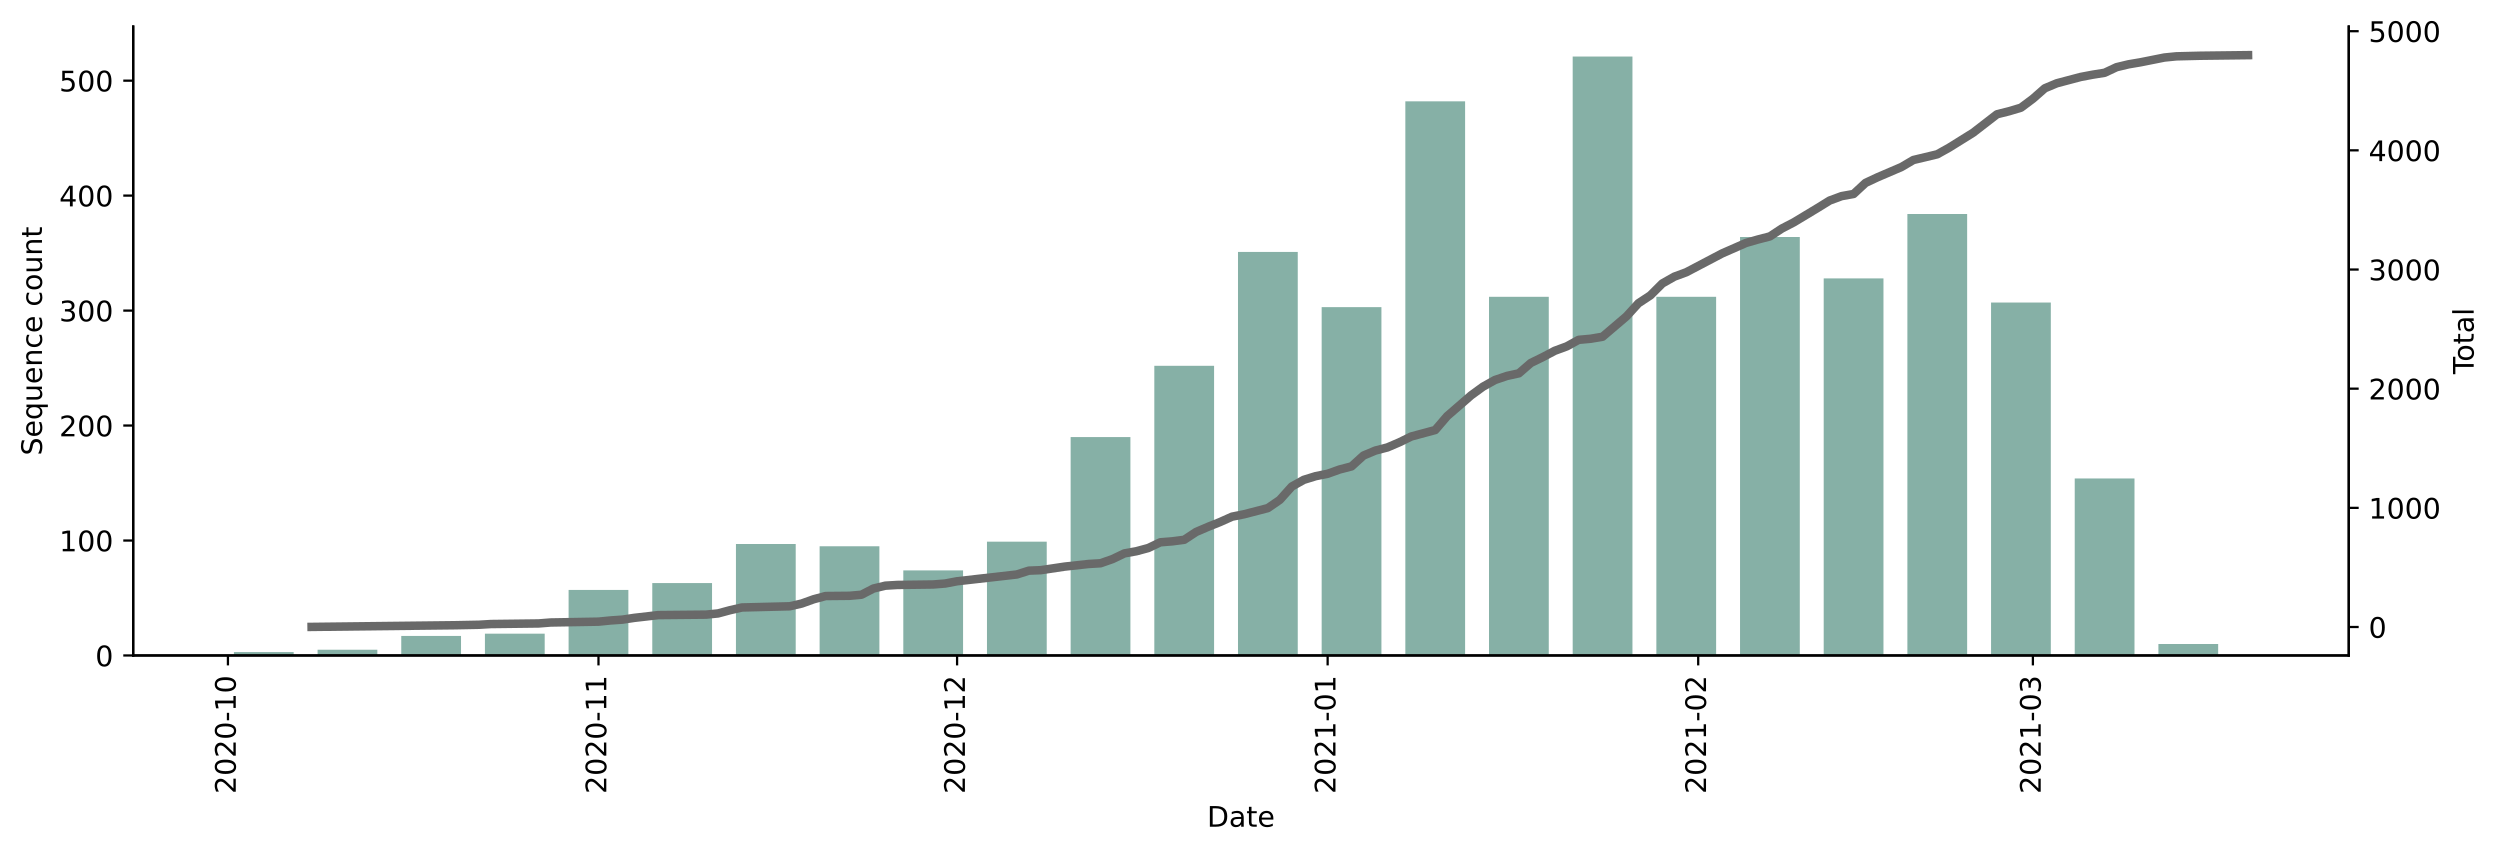 <?xml version="1.0" encoding="utf-8" standalone="no"?>
<!DOCTYPE svg PUBLIC "-//W3C//DTD SVG 1.1//EN"
  "http://www.w3.org/Graphics/SVG/1.1/DTD/svg11.dtd">
<!-- Created with matplotlib (https://matplotlib.org/) -->
<svg height="300.786pt" version="1.1" viewBox="0 0 881.494 300.786" width="881.494pt" xmlns="http://www.w3.org/2000/svg" xmlns:xlink="http://www.w3.org/1999/xlink">
 <defs>
  <style type="text/css">*{stroke-linecap:butt;stroke-linejoin:round;}</style>
 </defs>
 <g id="figure_1">
  <g id="patch_1">
   <path d="M 0 300.786 
L 881.494 300.786 
L 881.494 0 
L 0 0 
z
" style="fill:#ffffff;"/>
  </g>
  <g id="axes_1">
   <g id="patch_2">
    <path d="M 46.966 231.125 
L 828.166 231.125 
L 828.166 9.365 
L 46.966 9.365 
z
" style="fill:#ffffff;"/>
   </g>
   <g id="patch_3">
    <path clip-path="url(#pbb93ce5dc7)" d="M 82.475 231.125 
L 103.548 231.125 
L 103.548 229.909 
L 82.475 229.909 
z
" style="fill:#86b0a6;"/>
   </g>
   <g id="patch_4">
    <path clip-path="url(#pbb93ce5dc7)" d="M 111.978 231.125 
L 133.051 231.125 
L 133.051 229.098 
L 111.978 229.098 
z
" style="fill:#86b0a6;"/>
   </g>
   <g id="patch_5">
    <path clip-path="url(#pbb93ce5dc7)" d="M 141.481 231.125 
L 162.555 231.125 
L 162.555 224.233 
L 141.481 224.233 
z
" style="fill:#86b0a6;"/>
   </g>
   <g id="patch_6">
    <path clip-path="url(#pbb93ce5dc7)" d="M 170.984 231.125 
L 192.058 231.125 
L 192.058 223.423 
L 170.984 223.423 
z
" style="fill:#86b0a6;"/>
   </g>
   <g id="patch_7">
    <path clip-path="url(#pbb93ce5dc7)" d="M 200.487 231.125 
L 221.561 231.125 
L 221.561 208.018 
L 200.487 208.018 
z
" style="fill:#86b0a6;"/>
   </g>
   <g id="patch_8">
    <path clip-path="url(#pbb93ce5dc7)" d="M 229.99 231.125 
L 251.064 231.125 
L 251.064 205.586 
L 229.99 205.586 
z
" style="fill:#86b0a6;"/>
   </g>
   <g id="patch_9">
    <path clip-path="url(#pbb93ce5dc7)" d="M 259.493 231.125 
L 280.567 231.125 
L 280.567 191.803 
L 259.493 191.803 
z
" style="fill:#86b0a6;"/>
   </g>
   <g id="patch_10">
    <path clip-path="url(#pbb93ce5dc7)" d="M 288.996 231.125 
L 310.07 231.125 
L 310.07 192.614 
L 288.996 192.614 
z
" style="fill:#86b0a6;"/>
   </g>
   <g id="patch_11">
    <path clip-path="url(#pbb93ce5dc7)" d="M 318.5 231.125 
L 339.573 231.125 
L 339.573 201.127 
L 318.5 201.127 
z
" style="fill:#86b0a6;"/>
   </g>
   <g id="patch_12">
    <path clip-path="url(#pbb93ce5dc7)" d="M 348.003 231.125 
L 369.076 231.125 
L 369.076 190.993 
L 348.003 190.993 
z
" style="fill:#86b0a6;"/>
   </g>
   <g id="patch_13">
    <path clip-path="url(#pbb93ce5dc7)" d="M 377.506 231.125 
L 398.579 231.125 
L 398.579 154.104 
L 377.506 154.104 
z
" style="fill:#86b0a6;"/>
   </g>
   <g id="patch_14">
    <path clip-path="url(#pbb93ce5dc7)" d="M 407.009 231.125 
L 428.082 231.125 
L 428.082 128.97 
L 407.009 128.97 
z
" style="fill:#86b0a6;"/>
   </g>
   <g id="patch_15">
    <path clip-path="url(#pbb93ce5dc7)" d="M 436.512 231.125 
L 457.586 231.125 
L 457.586 88.838 
L 436.512 88.838 
z
" style="fill:#86b0a6;"/>
   </g>
   <g id="patch_16">
    <path clip-path="url(#pbb93ce5dc7)" d="M 466.015 231.125 
L 487.089 231.125 
L 487.089 108.296 
L 466.015 108.296 
z
" style="fill:#86b0a6;"/>
   </g>
   <g id="patch_17">
    <path clip-path="url(#pbb93ce5dc7)" d="M 495.518 231.125 
L 516.592 231.125 
L 516.592 35.734 
L 495.518 35.734 
z
" style="fill:#86b0a6;"/>
   </g>
   <g id="patch_18">
    <path clip-path="url(#pbb93ce5dc7)" d="M 525.021 231.125 
L 546.095 231.125 
L 546.095 104.648 
L 525.021 104.648 
z
" style="fill:#86b0a6;"/>
   </g>
   <g id="patch_19">
    <path clip-path="url(#pbb93ce5dc7)" d="M 554.524 231.125 
L 575.598 231.125 
L 575.598 19.925 
L 554.524 19.925 
z
" style="fill:#86b0a6;"/>
   </g>
   <g id="patch_20">
    <path clip-path="url(#pbb93ce5dc7)" d="M 584.027 231.125 
L 605.101 231.125 
L 605.101 104.648 
L 584.027 104.648 
z
" style="fill:#86b0a6;"/>
   </g>
   <g id="patch_21">
    <path clip-path="url(#pbb93ce5dc7)" d="M 613.531 231.125 
L 634.604 231.125 
L 634.604 83.569 
L 613.531 83.569 
z
" style="fill:#86b0a6;"/>
   </g>
   <g id="patch_22">
    <path clip-path="url(#pbb93ce5dc7)" d="M 643.034 231.125 
L 664.107 231.125 
L 664.107 98.162 
L 643.034 98.162 
z
" style="fill:#86b0a6;"/>
   </g>
   <g id="patch_23">
    <path clip-path="url(#pbb93ce5dc7)" d="M 672.537 231.125 
L 693.61 231.125 
L 693.61 75.461 
L 672.537 75.461 
z
" style="fill:#86b0a6;"/>
   </g>
   <g id="patch_24">
    <path clip-path="url(#pbb93ce5dc7)" d="M 702.04 231.125 
L 723.114 231.125 
L 723.114 106.675 
L 702.04 106.675 
z
" style="fill:#86b0a6;"/>
   </g>
   <g id="patch_25">
    <path clip-path="url(#pbb93ce5dc7)" d="M 731.543 231.125 
L 752.617 231.125 
L 752.617 168.697 
L 731.543 168.697 
z
" style="fill:#86b0a6;"/>
   </g>
   <g id="patch_26">
    <path clip-path="url(#pbb93ce5dc7)" d="M 761.046 231.125 
L 782.12 231.125 
L 782.12 227.071 
L 761.046 227.071 
z
" style="fill:#86b0a6;"/>
   </g>
   <g id="matplotlib.axis_1">
    <g id="xtick_1">
     <g id="line2d_1">
      <defs>
       <path d="M 0 0 
L 0 3.5 
" id="mc9d6ea51b9" style="stroke:#000000;stroke-width:0.8;"/>
      </defs>
      <g>
       <use style="stroke:#000000;stroke-width:0.8;" x="80.367" xlink:href="#mc9d6ea51b9" y="231.125"/>
      </g>
     </g>
     <g id="text_1">
      <!-- 2020-10 -->
      <g transform="translate(83.127 279.908)rotate(-90)scale(0.1 -0.1)">
       <defs>
        <path d="M 19.188 8.297 
L 53.609 8.297 
L 53.609 0 
L 7.328 0 
L 7.328 8.297 
Q 12.938 14.109 22.625 23.891 
Q 32.328 33.688 34.812 36.531 
Q 39.547 41.844 41.422 45.531 
Q 43.312 49.219 43.312 52.781 
Q 43.312 58.594 39.234 62.25 
Q 35.156 65.922 28.609 65.922 
Q 23.969 65.922 18.812 64.312 
Q 13.672 62.703 7.812 59.422 
L 7.812 69.391 
Q 13.766 71.781 18.938 73 
Q 24.125 74.219 28.422 74.219 
Q 39.75 74.219 46.484 68.547 
Q 53.219 62.891 53.219 53.422 
Q 53.219 48.922 51.531 44.891 
Q 49.859 40.875 45.406 35.406 
Q 44.188 33.984 37.641 27.219 
Q 31.109 20.453 19.188 8.297 
z
" id="DejaVuSans-50"/>
        <path d="M 31.781 66.406 
Q 24.172 66.406 20.328 58.906 
Q 16.5 51.422 16.5 36.375 
Q 16.5 21.391 20.328 13.891 
Q 24.172 6.391 31.781 6.391 
Q 39.453 6.391 43.281 13.891 
Q 47.125 21.391 47.125 36.375 
Q 47.125 51.422 43.281 58.906 
Q 39.453 66.406 31.781 66.406 
z
M 31.781 74.219 
Q 44.047 74.219 50.516 64.516 
Q 56.984 54.828 56.984 36.375 
Q 56.984 17.969 50.516 8.266 
Q 44.047 -1.422 31.781 -1.422 
Q 19.531 -1.422 13.062 8.266 
Q 6.594 17.969 6.594 36.375 
Q 6.594 54.828 13.062 64.516 
Q 19.531 74.219 31.781 74.219 
z
" id="DejaVuSans-48"/>
        <path d="M 4.891 31.391 
L 31.203 31.391 
L 31.203 23.391 
L 4.891 23.391 
z
" id="DejaVuSans-45"/>
        <path d="M 12.406 8.297 
L 28.516 8.297 
L 28.516 63.922 
L 10.984 60.406 
L 10.984 69.391 
L 28.422 72.906 
L 38.281 72.906 
L 38.281 8.297 
L 54.391 8.297 
L 54.391 0 
L 12.406 0 
z
" id="DejaVuSans-49"/>
       </defs>
       <use xlink:href="#DejaVuSans-50"/>
       <use x="63.623" xlink:href="#DejaVuSans-48"/>
       <use x="127.246" xlink:href="#DejaVuSans-50"/>
       <use x="190.869" xlink:href="#DejaVuSans-48"/>
       <use x="254.492" xlink:href="#DejaVuSans-45"/>
       <use x="290.576" xlink:href="#DejaVuSans-49"/>
       <use x="354.199" xlink:href="#DejaVuSans-48"/>
      </g>
     </g>
    </g>
    <g id="xtick_2">
     <g id="line2d_2">
      <g>
       <use style="stroke:#000000;stroke-width:0.8;" x="211.024" xlink:href="#mc9d6ea51b9" y="231.125"/>
      </g>
     </g>
     <g id="text_2">
      <!-- 2020-11 -->
      <g transform="translate(213.783 279.908)rotate(-90)scale(0.1 -0.1)">
       <use xlink:href="#DejaVuSans-50"/>
       <use x="63.623" xlink:href="#DejaVuSans-48"/>
       <use x="127.246" xlink:href="#DejaVuSans-50"/>
       <use x="190.869" xlink:href="#DejaVuSans-48"/>
       <use x="254.492" xlink:href="#DejaVuSans-45"/>
       <use x="290.576" xlink:href="#DejaVuSans-49"/>
       <use x="354.199" xlink:href="#DejaVuSans-49"/>
      </g>
     </g>
    </g>
    <g id="xtick_3">
     <g id="line2d_3">
      <g>
       <use style="stroke:#000000;stroke-width:0.8;" x="337.466" xlink:href="#mc9d6ea51b9" y="231.125"/>
      </g>
     </g>
     <g id="text_3">
      <!-- 2020-12 -->
      <g transform="translate(340.225 279.908)rotate(-90)scale(0.1 -0.1)">
       <use xlink:href="#DejaVuSans-50"/>
       <use x="63.623" xlink:href="#DejaVuSans-48"/>
       <use x="127.246" xlink:href="#DejaVuSans-50"/>
       <use x="190.869" xlink:href="#DejaVuSans-48"/>
       <use x="254.492" xlink:href="#DejaVuSans-45"/>
       <use x="290.576" xlink:href="#DejaVuSans-49"/>
       <use x="354.199" xlink:href="#DejaVuSans-50"/>
      </g>
     </g>
    </g>
    <g id="xtick_4">
     <g id="line2d_4">
      <g>
       <use style="stroke:#000000;stroke-width:0.8;" x="468.122" xlink:href="#mc9d6ea51b9" y="231.125"/>
      </g>
     </g>
     <g id="text_4">
      <!-- 2021-01 -->
      <g transform="translate(470.882 279.908)rotate(-90)scale(0.1 -0.1)">
       <use xlink:href="#DejaVuSans-50"/>
       <use x="63.623" xlink:href="#DejaVuSans-48"/>
       <use x="127.246" xlink:href="#DejaVuSans-50"/>
       <use x="190.869" xlink:href="#DejaVuSans-49"/>
       <use x="254.492" xlink:href="#DejaVuSans-45"/>
       <use x="290.576" xlink:href="#DejaVuSans-48"/>
       <use x="354.199" xlink:href="#DejaVuSans-49"/>
      </g>
     </g>
    </g>
    <g id="xtick_5">
     <g id="line2d_5">
      <g>
       <use style="stroke:#000000;stroke-width:0.8;" x="598.779" xlink:href="#mc9d6ea51b9" y="231.125"/>
      </g>
     </g>
     <g id="text_5">
      <!-- 2021-02 -->
      <g transform="translate(601.538 279.908)rotate(-90)scale(0.1 -0.1)">
       <use xlink:href="#DejaVuSans-50"/>
       <use x="63.623" xlink:href="#DejaVuSans-48"/>
       <use x="127.246" xlink:href="#DejaVuSans-50"/>
       <use x="190.869" xlink:href="#DejaVuSans-49"/>
       <use x="254.492" xlink:href="#DejaVuSans-45"/>
       <use x="290.576" xlink:href="#DejaVuSans-48"/>
       <use x="354.199" xlink:href="#DejaVuSans-50"/>
      </g>
     </g>
    </g>
    <g id="xtick_6">
     <g id="line2d_6">
      <g>
       <use style="stroke:#000000;stroke-width:0.8;" x="716.791" xlink:href="#mc9d6ea51b9" y="231.125"/>
      </g>
     </g>
     <g id="text_6">
      <!-- 2021-03 -->
      <g transform="translate(719.551 279.908)rotate(-90)scale(0.1 -0.1)">
       <defs>
        <path d="M 40.578 39.312 
Q 47.656 37.797 51.625 33 
Q 55.609 28.219 55.609 21.188 
Q 55.609 10.406 48.188 4.484 
Q 40.766 -1.422 27.094 -1.422 
Q 22.516 -1.422 17.656 -0.516 
Q 12.797 0.391 7.625 2.203 
L 7.625 11.719 
Q 11.719 9.328 16.594 8.109 
Q 21.484 6.891 26.812 6.891 
Q 36.078 6.891 40.938 10.547 
Q 45.797 14.203 45.797 21.188 
Q 45.797 27.641 41.281 31.266 
Q 36.766 34.906 28.719 34.906 
L 20.219 34.906 
L 20.219 43.016 
L 29.109 43.016 
Q 36.375 43.016 40.234 45.922 
Q 44.094 48.828 44.094 54.297 
Q 44.094 59.906 40.109 62.906 
Q 36.141 65.922 28.719 65.922 
Q 24.656 65.922 20.016 65.031 
Q 15.375 64.156 9.812 62.312 
L 9.812 71.094 
Q 15.438 72.656 20.344 73.438 
Q 25.25 74.219 29.594 74.219 
Q 40.828 74.219 47.359 69.109 
Q 53.906 64.016 53.906 55.328 
Q 53.906 49.266 50.438 45.094 
Q 46.969 40.922 40.578 39.312 
z
" id="DejaVuSans-51"/>
       </defs>
       <use xlink:href="#DejaVuSans-50"/>
       <use x="63.623" xlink:href="#DejaVuSans-48"/>
       <use x="127.246" xlink:href="#DejaVuSans-50"/>
       <use x="190.869" xlink:href="#DejaVuSans-49"/>
       <use x="254.492" xlink:href="#DejaVuSans-45"/>
       <use x="290.576" xlink:href="#DejaVuSans-48"/>
       <use x="354.199" xlink:href="#DejaVuSans-51"/>
      </g>
     </g>
    </g>
    <g id="text_7">
     <!-- Date -->
     <g transform="translate(425.615 291.506)scale(0.1 -0.1)">
      <defs>
       <path d="M 19.672 64.797 
L 19.672 8.109 
L 31.594 8.109 
Q 46.688 8.109 53.688 14.938 
Q 60.688 21.781 60.688 36.531 
Q 60.688 51.172 53.688 57.984 
Q 46.688 64.797 31.594 64.797 
z
M 9.812 72.906 
L 30.078 72.906 
Q 51.266 72.906 61.172 64.094 
Q 71.094 55.281 71.094 36.531 
Q 71.094 17.672 61.125 8.828 
Q 51.172 0 30.078 0 
L 9.812 0 
z
" id="DejaVuSans-68"/>
       <path d="M 34.281 27.484 
Q 23.391 27.484 19.188 25 
Q 14.984 22.516 14.984 16.5 
Q 14.984 11.719 18.141 8.906 
Q 21.297 6.109 26.703 6.109 
Q 34.188 6.109 38.703 11.406 
Q 43.219 16.703 43.219 25.484 
L 43.219 27.484 
z
M 52.203 31.203 
L 52.203 0 
L 43.219 0 
L 43.219 8.297 
Q 40.141 3.328 35.547 0.953 
Q 30.953 -1.422 24.312 -1.422 
Q 15.922 -1.422 10.953 3.297 
Q 6 8.016 6 15.922 
Q 6 25.141 12.172 29.828 
Q 18.359 34.516 30.609 34.516 
L 43.219 34.516 
L 43.219 35.406 
Q 43.219 41.609 39.141 45 
Q 35.062 48.391 27.688 48.391 
Q 23 48.391 18.547 47.266 
Q 14.109 46.141 10.016 43.891 
L 10.016 52.203 
Q 14.938 54.109 19.578 55.047 
Q 24.219 56 28.609 56 
Q 40.484 56 46.344 49.844 
Q 52.203 43.703 52.203 31.203 
z
" id="DejaVuSans-97"/>
       <path d="M 18.312 70.219 
L 18.312 54.688 
L 36.812 54.688 
L 36.812 47.703 
L 18.312 47.703 
L 18.312 18.016 
Q 18.312 11.328 20.141 9.422 
Q 21.969 7.516 27.594 7.516 
L 36.812 7.516 
L 36.812 0 
L 27.594 0 
Q 17.188 0 13.234 3.875 
Q 9.281 7.766 9.281 18.016 
L 9.281 47.703 
L 2.688 47.703 
L 2.688 54.688 
L 9.281 54.688 
L 9.281 70.219 
z
" id="DejaVuSans-116"/>
       <path d="M 56.203 29.594 
L 56.203 25.203 
L 14.891 25.203 
Q 15.484 15.922 20.484 11.062 
Q 25.484 6.203 34.422 6.203 
Q 39.594 6.203 44.453 7.469 
Q 49.312 8.734 54.109 11.281 
L 54.109 2.781 
Q 49.266 0.734 44.188 -0.344 
Q 39.109 -1.422 33.891 -1.422 
Q 20.797 -1.422 13.156 6.188 
Q 5.516 13.812 5.516 26.812 
Q 5.516 40.234 12.766 48.109 
Q 20.016 56 32.328 56 
Q 43.359 56 49.781 48.891 
Q 56.203 41.797 56.203 29.594 
z
M 47.219 32.234 
Q 47.125 39.594 43.094 43.984 
Q 39.062 48.391 32.422 48.391 
Q 24.906 48.391 20.391 44.141 
Q 15.875 39.891 15.188 32.172 
z
" id="DejaVuSans-101"/>
      </defs>
      <use xlink:href="#DejaVuSans-68"/>
      <use x="77.002" xlink:href="#DejaVuSans-97"/>
      <use x="138.281" xlink:href="#DejaVuSans-116"/>
      <use x="177.49" xlink:href="#DejaVuSans-101"/>
     </g>
    </g>
   </g>
   <g id="matplotlib.axis_2">
    <g id="ytick_1">
     <g id="line2d_7">
      <defs>
       <path d="M 0 0 
L -3.5 0 
" id="m6ac722b215" style="stroke:#000000;stroke-width:0.8;"/>
      </defs>
      <g>
       <use style="stroke:#000000;stroke-width:0.8;" x="46.966" xlink:href="#m6ac722b215" y="231.125"/>
      </g>
     </g>
     <g id="text_8">
      <!-- 0 -->
      <g transform="translate(33.603 234.924)scale(0.1 -0.1)">
       <use xlink:href="#DejaVuSans-48"/>
      </g>
     </g>
    </g>
    <g id="ytick_2">
     <g id="line2d_8">
      <g>
       <use style="stroke:#000000;stroke-width:0.8;" x="46.966" xlink:href="#m6ac722b215" y="190.587"/>
      </g>
     </g>
     <g id="text_9">
      <!-- 100 -->
      <g transform="translate(20.878 194.387)scale(0.1 -0.1)">
       <use xlink:href="#DejaVuSans-49"/>
       <use x="63.623" xlink:href="#DejaVuSans-48"/>
       <use x="127.246" xlink:href="#DejaVuSans-48"/>
      </g>
     </g>
    </g>
    <g id="ytick_3">
     <g id="line2d_9">
      <g>
       <use style="stroke:#000000;stroke-width:0.8;" x="46.966" xlink:href="#m6ac722b215" y="150.05"/>
      </g>
     </g>
     <g id="text_10">
      <!-- 200 -->
      <g transform="translate(20.878 153.849)scale(0.1 -0.1)">
       <use xlink:href="#DejaVuSans-50"/>
       <use x="63.623" xlink:href="#DejaVuSans-48"/>
       <use x="127.246" xlink:href="#DejaVuSans-48"/>
      </g>
     </g>
    </g>
    <g id="ytick_4">
     <g id="line2d_10">
      <g>
       <use style="stroke:#000000;stroke-width:0.8;" x="46.966" xlink:href="#m6ac722b215" y="109.512"/>
      </g>
     </g>
     <g id="text_11">
      <!-- 300 -->
      <g transform="translate(20.878 113.312)scale(0.1 -0.1)">
       <use xlink:href="#DejaVuSans-51"/>
       <use x="63.623" xlink:href="#DejaVuSans-48"/>
       <use x="127.246" xlink:href="#DejaVuSans-48"/>
      </g>
     </g>
    </g>
    <g id="ytick_5">
     <g id="line2d_11">
      <g>
       <use style="stroke:#000000;stroke-width:0.8;" x="46.966" xlink:href="#m6ac722b215" y="68.975"/>
      </g>
     </g>
     <g id="text_12">
      <!-- 400 -->
      <g transform="translate(20.878 72.774)scale(0.1 -0.1)">
       <defs>
        <path d="M 37.797 64.312 
L 12.891 25.391 
L 37.797 25.391 
z
M 35.203 72.906 
L 47.609 72.906 
L 47.609 25.391 
L 58.016 25.391 
L 58.016 17.188 
L 47.609 17.188 
L 47.609 0 
L 37.797 0 
L 37.797 17.188 
L 4.891 17.188 
L 4.891 26.703 
z
" id="DejaVuSans-52"/>
       </defs>
       <use xlink:href="#DejaVuSans-52"/>
       <use x="63.623" xlink:href="#DejaVuSans-48"/>
       <use x="127.246" xlink:href="#DejaVuSans-48"/>
      </g>
     </g>
    </g>
    <g id="ytick_6">
     <g id="line2d_12">
      <g>
       <use style="stroke:#000000;stroke-width:0.8;" x="46.966" xlink:href="#m6ac722b215" y="28.438"/>
      </g>
     </g>
     <g id="text_13">
      <!-- 500 -->
      <g transform="translate(20.878 32.237)scale(0.1 -0.1)">
       <defs>
        <path d="M 10.797 72.906 
L 49.516 72.906 
L 49.516 64.594 
L 19.828 64.594 
L 19.828 46.734 
Q 21.969 47.469 24.109 47.828 
Q 26.266 48.188 28.422 48.188 
Q 40.625 48.188 47.75 41.5 
Q 54.891 34.812 54.891 23.391 
Q 54.891 11.625 47.562 5.094 
Q 40.234 -1.422 26.906 -1.422 
Q 22.312 -1.422 17.547 -0.641 
Q 12.797 0.141 7.719 1.703 
L 7.719 11.625 
Q 12.109 9.234 16.797 8.062 
Q 21.484 6.891 26.703 6.891 
Q 35.156 6.891 40.078 11.328 
Q 45.016 15.766 45.016 23.391 
Q 45.016 31 40.078 35.438 
Q 35.156 39.891 26.703 39.891 
Q 22.75 39.891 18.812 39.016 
Q 14.891 38.141 10.797 36.281 
z
" id="DejaVuSans-53"/>
       </defs>
       <use xlink:href="#DejaVuSans-53"/>
       <use x="63.623" xlink:href="#DejaVuSans-48"/>
       <use x="127.246" xlink:href="#DejaVuSans-48"/>
      </g>
     </g>
    </g>
    <g id="text_14">
     <!-- Sequence count -->
     <g transform="translate(14.798 160.605)rotate(-90)scale(0.1 -0.1)">
      <defs>
       <path d="M 53.516 70.516 
L 53.516 60.891 
Q 47.906 63.578 42.922 64.891 
Q 37.938 66.219 33.297 66.219 
Q 25.25 66.219 20.875 63.094 
Q 16.5 59.969 16.5 54.203 
Q 16.5 49.359 19.406 46.891 
Q 22.312 44.438 30.422 42.922 
L 36.375 41.703 
Q 47.406 39.594 52.656 34.297 
Q 57.906 29 57.906 20.125 
Q 57.906 9.516 50.797 4.047 
Q 43.703 -1.422 29.984 -1.422 
Q 24.812 -1.422 18.969 -0.25 
Q 13.141 0.922 6.891 3.219 
L 6.891 13.375 
Q 12.891 10.016 18.656 8.297 
Q 24.422 6.594 29.984 6.594 
Q 38.422 6.594 43.016 9.906 
Q 47.609 13.234 47.609 19.391 
Q 47.609 24.75 44.312 27.781 
Q 41.016 30.812 33.5 32.328 
L 27.484 33.5 
Q 16.453 35.688 11.516 40.375 
Q 6.594 45.062 6.594 53.422 
Q 6.594 63.094 13.406 68.656 
Q 20.219 74.219 32.172 74.219 
Q 37.312 74.219 42.625 73.281 
Q 47.953 72.359 53.516 70.516 
z
" id="DejaVuSans-83"/>
       <path d="M 14.797 27.297 
Q 14.797 17.391 18.875 11.75 
Q 22.953 6.109 30.078 6.109 
Q 37.203 6.109 41.297 11.75 
Q 45.406 17.391 45.406 27.297 
Q 45.406 37.203 41.297 42.844 
Q 37.203 48.484 30.078 48.484 
Q 22.953 48.484 18.875 42.844 
Q 14.797 37.203 14.797 27.297 
z
M 45.406 8.203 
Q 42.578 3.328 38.25 0.953 
Q 33.938 -1.422 27.875 -1.422 
Q 17.969 -1.422 11.734 6.484 
Q 5.516 14.406 5.516 27.297 
Q 5.516 40.188 11.734 48.094 
Q 17.969 56 27.875 56 
Q 33.938 56 38.25 53.625 
Q 42.578 51.266 45.406 46.391 
L 45.406 54.688 
L 54.391 54.688 
L 54.391 -20.797 
L 45.406 -20.797 
z
" id="DejaVuSans-113"/>
       <path d="M 8.5 21.578 
L 8.5 54.688 
L 17.484 54.688 
L 17.484 21.922 
Q 17.484 14.156 20.5 10.266 
Q 23.531 6.391 29.594 6.391 
Q 36.859 6.391 41.078 11.031 
Q 45.312 15.672 45.312 23.688 
L 45.312 54.688 
L 54.297 54.688 
L 54.297 0 
L 45.312 0 
L 45.312 8.406 
Q 42.047 3.422 37.719 1 
Q 33.406 -1.422 27.688 -1.422 
Q 18.266 -1.422 13.375 4.438 
Q 8.5 10.297 8.5 21.578 
z
M 31.109 56 
z
" id="DejaVuSans-117"/>
       <path d="M 54.891 33.016 
L 54.891 0 
L 45.906 0 
L 45.906 32.719 
Q 45.906 40.484 42.875 44.328 
Q 39.844 48.188 33.797 48.188 
Q 26.516 48.188 22.312 43.547 
Q 18.109 38.922 18.109 30.906 
L 18.109 0 
L 9.078 0 
L 9.078 54.688 
L 18.109 54.688 
L 18.109 46.188 
Q 21.344 51.125 25.703 53.562 
Q 30.078 56 35.797 56 
Q 45.219 56 50.047 50.172 
Q 54.891 44.344 54.891 33.016 
z
" id="DejaVuSans-110"/>
       <path d="M 48.781 52.594 
L 48.781 44.188 
Q 44.969 46.297 41.141 47.344 
Q 37.312 48.391 33.406 48.391 
Q 24.656 48.391 19.812 42.844 
Q 14.984 37.312 14.984 27.297 
Q 14.984 17.281 19.812 11.734 
Q 24.656 6.203 33.406 6.203 
Q 37.312 6.203 41.141 7.25 
Q 44.969 8.297 48.781 10.406 
L 48.781 2.094 
Q 45.016 0.344 40.984 -0.531 
Q 36.969 -1.422 32.422 -1.422 
Q 20.062 -1.422 12.781 6.344 
Q 5.516 14.109 5.516 27.297 
Q 5.516 40.672 12.859 48.328 
Q 20.219 56 33.016 56 
Q 37.156 56 41.109 55.141 
Q 45.062 54.297 48.781 52.594 
z
" id="DejaVuSans-99"/>
       <path id="DejaVuSans-32"/>
       <path d="M 30.609 48.391 
Q 23.391 48.391 19.188 42.75 
Q 14.984 37.109 14.984 27.297 
Q 14.984 17.484 19.156 11.844 
Q 23.344 6.203 30.609 6.203 
Q 37.797 6.203 41.984 11.859 
Q 46.188 17.531 46.188 27.297 
Q 46.188 37.016 41.984 42.703 
Q 37.797 48.391 30.609 48.391 
z
M 30.609 56 
Q 42.328 56 49.016 48.375 
Q 55.719 40.766 55.719 27.297 
Q 55.719 13.875 49.016 6.219 
Q 42.328 -1.422 30.609 -1.422 
Q 18.844 -1.422 12.172 6.219 
Q 5.516 13.875 5.516 27.297 
Q 5.516 40.766 12.172 48.375 
Q 18.844 56 30.609 56 
z
" id="DejaVuSans-111"/>
      </defs>
      <use xlink:href="#DejaVuSans-83"/>
      <use x="63.477" xlink:href="#DejaVuSans-101"/>
      <use x="125" xlink:href="#DejaVuSans-113"/>
      <use x="188.477" xlink:href="#DejaVuSans-117"/>
      <use x="251.855" xlink:href="#DejaVuSans-101"/>
      <use x="313.379" xlink:href="#DejaVuSans-110"/>
      <use x="376.758" xlink:href="#DejaVuSans-99"/>
      <use x="431.738" xlink:href="#DejaVuSans-101"/>
      <use x="493.262" xlink:href="#DejaVuSans-32"/>
      <use x="525.049" xlink:href="#DejaVuSans-99"/>
      <use x="580.029" xlink:href="#DejaVuSans-111"/>
      <use x="641.211" xlink:href="#DejaVuSans-117"/>
      <use x="704.59" xlink:href="#DejaVuSans-110"/>
      <use x="767.969" xlink:href="#DejaVuSans-116"/>
     </g>
    </g>
   </g>
   <g id="patch_27">
    <path d="M 46.966 231.125 
L 46.966 9.365 
" style="fill:none;stroke:#000000;stroke-linecap:square;stroke-linejoin:miter;stroke-width:0.8;"/>
   </g>
   <g id="patch_28">
    <path d="M 828.166 231.125 
L 828.166 9.365 
" style="fill:none;stroke:#000000;stroke-linecap:square;stroke-linejoin:miter;stroke-width:0.8;"/>
   </g>
   <g id="patch_29">
    <path d="M 46.966 231.125 
L 828.166 231.125 
" style="fill:none;stroke:#000000;stroke-linecap:square;stroke-linejoin:miter;stroke-width:0.8;"/>
   </g>
  </g>
  <g id="axes_2">
   <g id="matplotlib.axis_3">
    <g id="ytick_7">
     <g id="line2d_13">
      <defs>
       <path d="M 0 0 
L 3.5 0 
" id="m4303ff76f1" style="stroke:#000000;stroke-width:0.8;"/>
      </defs>
      <g>
       <use style="stroke:#000000;stroke-width:0.8;" x="828.166" xlink:href="#m4303ff76f1" y="221.087"/>
      </g>
     </g>
     <g id="text_15">
      <!-- 0 -->
      <g transform="translate(835.166 224.886)scale(0.1 -0.1)">
       <use xlink:href="#DejaVuSans-48"/>
      </g>
     </g>
    </g>
    <g id="ytick_8">
     <g id="line2d_14">
      <g>
       <use style="stroke:#000000;stroke-width:0.8;" x="828.166" xlink:href="#m4303ff76f1" y="179.069"/>
      </g>
     </g>
     <g id="text_16">
      <!-- 1000 -->
      <g transform="translate(835.166 182.868)scale(0.1 -0.1)">
       <use xlink:href="#DejaVuSans-49"/>
       <use x="63.623" xlink:href="#DejaVuSans-48"/>
       <use x="127.246" xlink:href="#DejaVuSans-48"/>
       <use x="190.869" xlink:href="#DejaVuSans-48"/>
      </g>
     </g>
    </g>
    <g id="ytick_9">
     <g id="line2d_15">
      <g>
       <use style="stroke:#000000;stroke-width:0.8;" x="828.166" xlink:href="#m4303ff76f1" y="137.052"/>
      </g>
     </g>
     <g id="text_17">
      <!-- 2000 -->
      <g transform="translate(835.166 140.851)scale(0.1 -0.1)">
       <use xlink:href="#DejaVuSans-50"/>
       <use x="63.623" xlink:href="#DejaVuSans-48"/>
       <use x="127.246" xlink:href="#DejaVuSans-48"/>
       <use x="190.869" xlink:href="#DejaVuSans-48"/>
      </g>
     </g>
    </g>
    <g id="ytick_10">
     <g id="line2d_16">
      <g>
       <use style="stroke:#000000;stroke-width:0.8;" x="828.166" xlink:href="#m4303ff76f1" y="95.034"/>
      </g>
     </g>
     <g id="text_18">
      <!-- 3000 -->
      <g transform="translate(835.166 98.833)scale(0.1 -0.1)">
       <use xlink:href="#DejaVuSans-51"/>
       <use x="63.623" xlink:href="#DejaVuSans-48"/>
       <use x="127.246" xlink:href="#DejaVuSans-48"/>
       <use x="190.869" xlink:href="#DejaVuSans-48"/>
      </g>
     </g>
    </g>
    <g id="ytick_11">
     <g id="line2d_17">
      <g>
       <use style="stroke:#000000;stroke-width:0.8;" x="828.166" xlink:href="#m4303ff76f1" y="53.017"/>
      </g>
     </g>
     <g id="text_19">
      <!-- 4000 -->
      <g transform="translate(835.166 56.816)scale(0.1 -0.1)">
       <use xlink:href="#DejaVuSans-52"/>
       <use x="63.623" xlink:href="#DejaVuSans-48"/>
       <use x="127.246" xlink:href="#DejaVuSans-48"/>
       <use x="190.869" xlink:href="#DejaVuSans-48"/>
      </g>
     </g>
    </g>
    <g id="ytick_12">
     <g id="line2d_18">
      <g>
       <use style="stroke:#000000;stroke-width:0.8;" x="828.166" xlink:href="#m4303ff76f1" y="10.999"/>
      </g>
     </g>
     <g id="text_20">
      <!-- 5000 -->
      <g transform="translate(835.166 14.798)scale(0.1 -0.1)">
       <use xlink:href="#DejaVuSans-53"/>
       <use x="63.623" xlink:href="#DejaVuSans-48"/>
       <use x="127.246" xlink:href="#DejaVuSans-48"/>
       <use x="190.869" xlink:href="#DejaVuSans-48"/>
      </g>
     </g>
    </g>
    <g id="text_21">
     <!-- Total -->
     <g transform="translate(872.214 131.921)rotate(-90)scale(0.1 -0.1)">
      <defs>
       <path d="M -0.297 72.906 
L 61.375 72.906 
L 61.375 64.594 
L 35.5 64.594 
L 35.5 0 
L 25.594 0 
L 25.594 64.594 
L -0.297 64.594 
z
" id="DejaVuSans-84"/>
       <path d="M 9.422 75.984 
L 18.406 75.984 
L 18.406 0 
L 9.422 0 
z
" id="DejaVuSans-108"/>
      </defs>
      <use xlink:href="#DejaVuSans-84"/>
      <use x="44.084" xlink:href="#DejaVuSans-111"/>
      <use x="105.266" xlink:href="#DejaVuSans-116"/>
      <use x="144.475" xlink:href="#DejaVuSans-97"/>
      <use x="205.754" xlink:href="#DejaVuSans-108"/>
     </g>
    </g>
   </g>
   <g id="line2d_19">
    <path clip-path="url(#pbb93ce5dc7)" d="M 109.87 221.045 
L 160.447 220.456 
L 168.877 220.288 
L 173.091 220.036 
L 189.95 219.826 
L 194.165 219.49 
L 211.024 219.196 
L 215.239 218.776 
L 219.453 218.482 
L 223.668 217.851 
L 232.098 216.885 
L 248.957 216.717 
L 253.171 216.297 
L 257.386 215.162 
L 261.601 214.196 
L 278.46 213.776 
L 282.674 212.809 
L 286.889 211.297 
L 291.104 210.162 
L 299.533 210.078 
L 303.748 209.7 
L 307.963 207.515 
L 312.177 206.507 
L 316.392 206.255 
L 329.036 206.087 
L 333.251 205.75 
L 337.466 204.952 
L 358.539 202.557 
L 362.754 201.212 
L 366.969 201.044 
L 375.398 199.784 
L 383.828 198.859 
L 388.043 198.607 
L 392.257 197.137 
L 396.472 195.12 
L 400.687 194.364 
L 404.901 193.229 
L 409.116 191.212 
L 413.331 190.876 
L 417.546 190.33 
L 421.76 187.557 
L 425.975 185.75 
L 430.19 184.069 
L 434.405 182.179 
L 438.619 181.338 
L 447.049 179.153 
L 451.263 176.254 
L 455.478 171.548 
L 459.693 169.195 
L 463.908 167.893 
L 468.122 167.052 
L 472.337 165.54 
L 476.552 164.447 
L 480.767 160.624 
L 484.981 158.859 
L 489.196 157.766 
L 493.411 155.96 
L 497.626 153.901 
L 506.055 151.632 
L 510.27 146.716 
L 518.699 139.405 
L 522.914 136.337 
L 527.129 133.984 
L 531.343 132.556 
L 535.558 131.631 
L 539.773 127.976 
L 543.988 125.917 
L 548.202 123.69 
L 552.417 122.136 
L 556.632 119.825 
L 560.846 119.446 
L 565.061 118.732 
L 573.491 111.547 
L 577.705 106.925 
L 581.92 104.152 
L 586.135 99.95 
L 590.35 97.555 
L 594.564 96.001 
L 607.208 89.362 
L 615.638 85.664 
L 619.853 84.446 
L 624.067 83.353 
L 628.282 80.58 
L 632.497 78.395 
L 640.926 73.311 
L 645.141 70.706 
L 649.356 69.151 
L 653.57 68.395 
L 657.785 64.488 
L 662 62.513 
L 670.429 58.899 
L 674.644 56.42 
L 683.074 54.403 
L 687.288 52.05 
L 695.718 46.798 
L 704.147 40.285 
L 708.362 39.235 
L 712.577 37.974 
L 716.791 34.823 
L 721.006 31.126 
L 725.221 29.361 
L 733.65 27.134 
L 737.865 26.336 
L 742.08 25.663 
L 746.295 23.689 
L 750.509 22.68 
L 754.724 21.966 
L 763.153 20.285 
L 767.368 19.865 
L 775.798 19.655 
L 792.657 19.445 
L 792.657 19.445 
" style="fill:none;stroke:#696969;stroke-linecap:square;stroke-width:3;"/>
   </g>
   <g id="patch_30">
    <path d="M 46.966 231.125 
L 46.966 9.365 
" style="fill:none;stroke:#000000;stroke-linecap:square;stroke-linejoin:miter;stroke-width:0.8;"/>
   </g>
   <g id="patch_31">
    <path d="M 828.166 231.125 
L 828.166 9.365 
" style="fill:none;stroke:#000000;stroke-linecap:square;stroke-linejoin:miter;stroke-width:0.8;"/>
   </g>
   <g id="patch_32">
    <path d="M 46.966 231.125 
L 828.166 231.125 
" style="fill:none;stroke:#000000;stroke-linecap:square;stroke-linejoin:miter;stroke-width:0.8;"/>
   </g>
  </g>
 </g>
 <defs>
  <clipPath id="pbb93ce5dc7">
   <rect height="221.76" width="781.2" x="46.966" y="9.365"/>
  </clipPath>
 </defs>
</svg>
